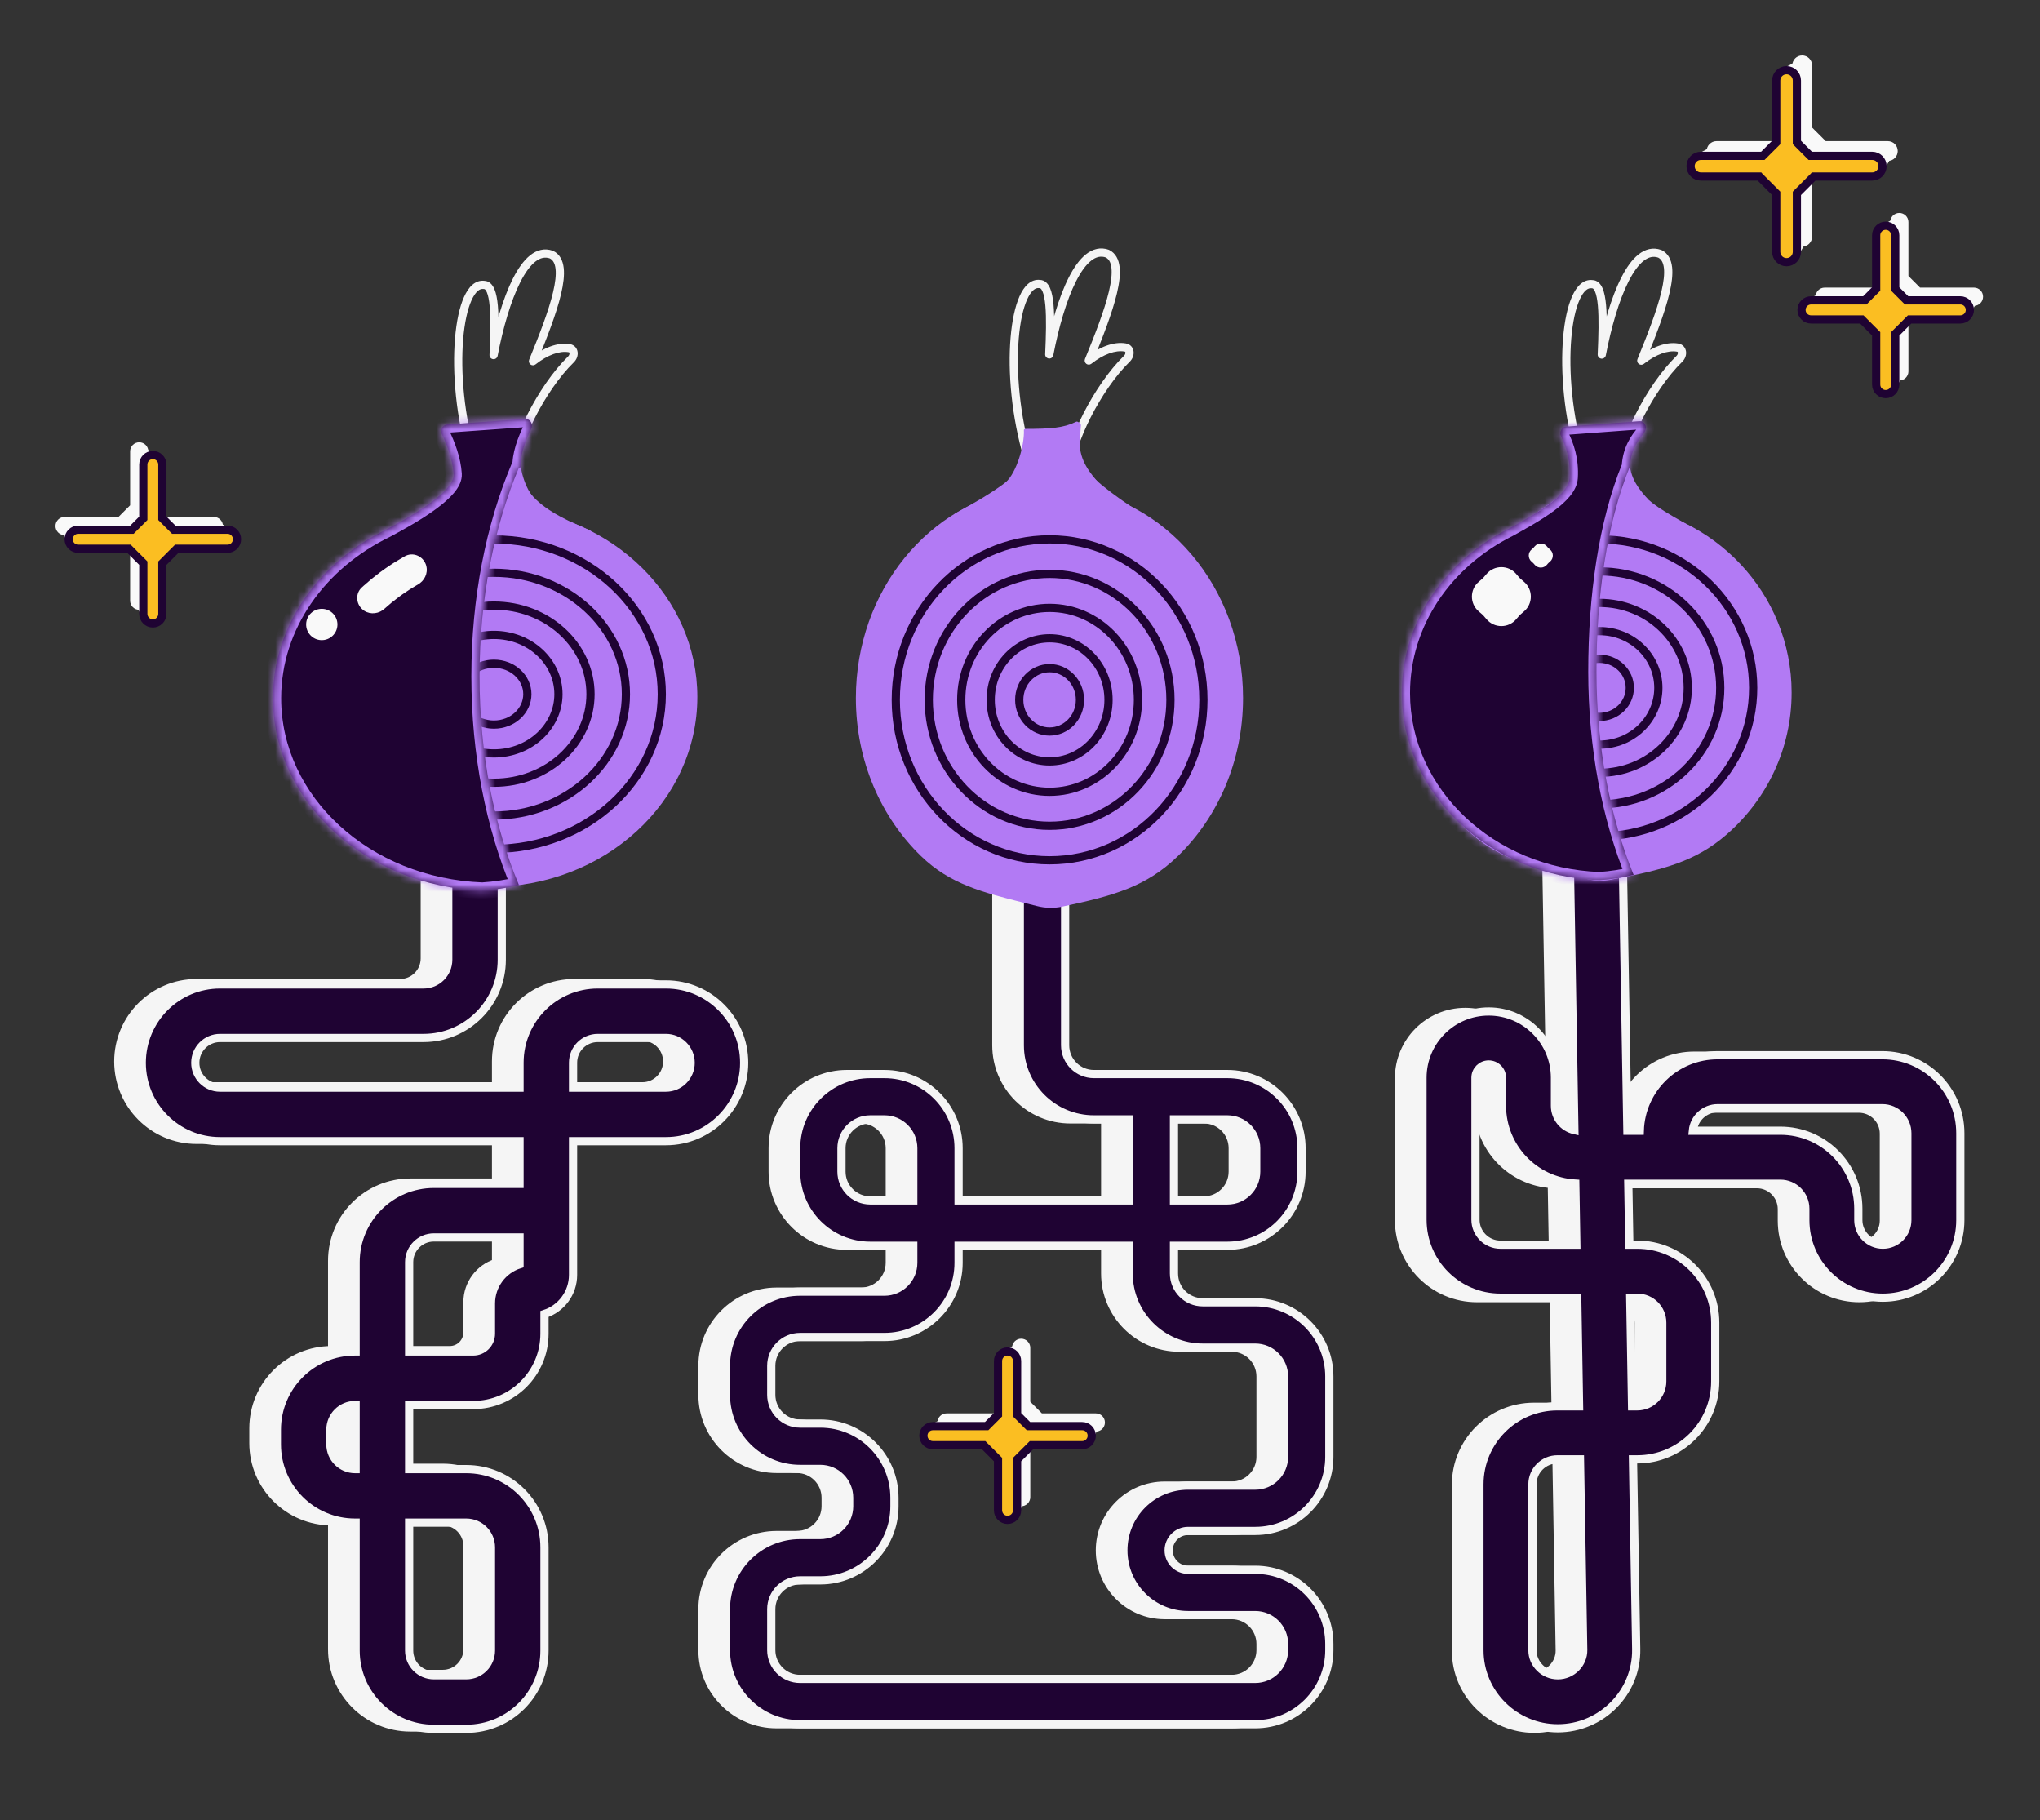<svg width="278" height="248" viewBox="0 0 278 248" fill="none" xmlns="http://www.w3.org/2000/svg">
<rect x="0" y="0" width="278" height="248" fill="#333333" stroke="none"/>
<path fill-rule="evenodd" clip-rule="evenodd" d="M211.349 154.041L210.689 115.194L217.909 115.071L218.573 154.126H220.261C220.438 148.413 225.126 143.836 230.882 143.836H253.317C259.185 143.836 263.943 148.593 263.943 154.462V166.311C263.943 172.144 259.215 176.872 253.382 176.872C247.55 176.872 242.821 172.144 242.821 166.311V164.752C242.821 162.871 241.297 161.347 239.417 161.347H218.695L218.837 169.651H219.92C225.789 169.651 230.546 174.408 230.546 180.277V188.27C230.546 194.139 225.789 198.896 219.92 198.896H219.334L219.773 224.736C219.875 230.712 214.995 235.542 209.093 235.542C203.261 235.542 198.413 230.822 198.413 224.917V202.301C198.413 196.432 203.17 191.675 209.038 191.675H211.989L211.737 176.872H201.276C195.407 176.872 190.65 172.115 190.65 166.246V146.905C190.65 141.92 194.691 137.879 199.676 137.879C204.661 137.879 208.702 141.92 208.702 146.905V150.721C208.702 152.341 209.834 153.697 211.349 154.041ZM211.473 161.328C205.9 161 201.481 156.377 201.481 150.721V146.905C201.481 145.908 200.673 145.1 199.676 145.1C198.679 145.1 197.871 145.908 197.871 146.905V166.246C197.871 168.127 199.395 169.651 201.276 169.651H211.615L211.473 161.328ZM218.959 176.872L219.211 191.675H219.92C221.801 191.675 223.325 190.151 223.325 188.27V180.277C223.325 178.396 221.801 176.872 219.92 176.872H218.959ZM212.112 198.896H209.038C207.158 198.896 205.633 200.42 205.633 202.301V224.917C205.633 226.76 207.176 228.321 209.093 228.321C211.034 228.321 212.585 226.724 212.553 224.859L212.112 198.896ZM227.493 154.126H239.417C245.285 154.126 250.042 158.883 250.042 164.752V166.311C250.042 168.156 251.538 169.651 253.382 169.651C255.227 169.651 256.722 168.156 256.722 166.311V154.462C256.722 152.581 255.197 151.057 253.317 151.057H230.882C229.115 151.057 227.662 152.403 227.493 154.126Z" fill="#F5F5F5" stroke="#F5F5F5" stroke-width="1.119"/>
<path fill-rule="evenodd" clip-rule="evenodd" d="M214.548 153.98L213.887 115.133L221.107 115.01L221.771 154.065H223.46C223.637 148.352 228.324 143.775 234.08 143.775H256.515C262.384 143.775 267.141 148.532 267.141 154.4V166.25C267.141 172.082 262.413 176.811 256.58 176.811C250.748 176.811 246.02 172.082 246.02 166.25V164.69C246.02 162.81 244.495 161.286 242.615 161.286H221.894L222.035 169.59H223.119C228.987 169.59 233.744 174.347 233.744 180.215V188.209C233.744 194.077 228.987 198.835 223.119 198.835H222.532L222.971 224.675C223.073 230.65 218.193 235.481 212.291 235.481C206.46 235.481 201.611 230.76 201.611 224.855V202.239C201.611 196.371 206.368 191.614 212.237 191.614H215.187L214.936 176.811H204.474C198.606 176.811 193.848 172.053 193.848 166.185V146.844C193.848 141.859 197.89 137.817 202.875 137.817C207.86 137.817 211.901 141.859 211.901 146.844V150.66C211.901 152.28 213.032 153.635 214.548 153.98ZM214.671 161.267C209.098 160.939 204.68 156.315 204.68 150.66V146.844C204.68 145.847 203.872 145.038 202.875 145.038C201.878 145.038 201.069 145.847 201.069 146.844V166.185C201.069 168.065 202.594 169.59 204.474 169.59H214.813L214.671 161.267ZM222.158 176.811L222.409 191.614H223.119C224.999 191.614 226.523 190.089 226.523 188.209V180.215C226.523 178.335 224.999 176.811 223.119 176.811H222.158ZM215.31 198.835H212.237C210.356 198.835 208.832 200.359 208.832 202.239V224.855C208.832 226.699 210.374 228.26 212.291 228.26C214.232 228.26 215.783 226.663 215.752 224.797L215.31 198.835ZM230.692 154.065H242.615C248.484 154.065 253.241 158.822 253.241 164.69V166.25C253.241 168.094 254.736 169.59 256.58 169.59C258.425 169.59 259.92 168.094 259.92 166.25V154.4C259.92 152.52 258.396 150.996 256.515 150.996H234.08C232.313 150.996 230.86 152.342 230.692 154.065Z" fill="#1F0333" stroke="#F5F5F5" stroke-width="1.119"/>
<path d="M157.343 169.737H156.784V170.297V173.514C156.784 175.682 158.542 177.44 160.71 177.44H167.855C173.434 177.44 177.956 181.962 177.956 187.541V198.489C177.956 204.068 173.434 208.59 167.855 208.59H158.708C157.246 208.59 156.062 209.775 156.062 211.237C156.062 212.698 157.246 213.883 158.708 213.883H167.855C173.434 213.883 177.956 218.405 177.956 223.984V224.825C177.956 230.404 173.434 234.926 167.855 234.926H105.831C100.252 234.926 95.73 230.404 95.73 224.825V219.25C95.73 213.671 100.252 209.149 105.831 209.149H108.592C110.761 209.149 112.518 207.391 112.518 205.223V204.065C112.518 201.897 110.761 200.139 108.592 200.139H105.831C100.252 200.139 95.73 195.617 95.73 190.038V186.091C95.73 180.513 100.252 175.99 105.831 175.99H117.331C119.5 175.99 121.258 174.233 121.258 172.064V170.297V169.737H120.698H115.398C109.82 169.737 105.297 165.215 105.297 159.636V156.445C105.297 150.866 109.82 146.344 115.398 146.344H117.331C122.91 146.344 127.432 150.866 127.432 156.445V163.002V163.562H127.992H150.049H150.609V163.002V153.078V152.519H150.049H145.877C140.298 152.519 135.776 147.996 135.776 142.418V116.5H141.95V142.418C141.95 144.586 143.708 146.344 145.877 146.344H164.064C169.643 146.344 174.165 150.866 174.165 156.445V159.636C174.165 165.215 169.643 169.737 164.064 169.737H157.343ZM156.784 163.002V163.562H157.343H164.064C166.232 163.562 167.99 161.804 167.99 159.636V156.445C167.99 154.276 166.232 152.519 164.064 152.519H157.343H156.784V153.078V163.002ZM127.992 169.737H127.432V170.297V172.064C127.432 177.643 122.91 182.165 117.331 182.165H105.831C103.662 182.165 101.904 183.923 101.904 186.091V190.038C101.904 192.206 103.662 193.964 105.831 193.964H108.592C114.171 193.964 118.693 198.487 118.693 204.065V205.223C118.693 210.801 114.171 215.324 108.592 215.324H105.831C103.662 215.324 101.904 217.081 101.904 219.25V224.825C101.904 226.994 103.662 228.752 105.831 228.752H167.855C170.023 228.752 171.781 226.994 171.781 224.825V223.984C171.781 221.815 170.023 220.058 167.855 220.058H158.708C153.836 220.058 149.887 216.108 149.887 211.237C149.887 206.365 153.836 202.416 158.708 202.416H167.855C170.023 202.416 171.781 200.658 171.781 198.489V187.541C171.781 185.373 170.023 183.615 167.855 183.615H160.71C155.131 183.615 150.609 179.092 150.609 173.514V170.297V169.737H150.049H127.992ZM120.698 163.562H121.258V163.002V156.445C121.258 154.276 119.5 152.519 117.331 152.519H115.398C113.23 152.519 111.472 154.276 111.472 156.445V159.636C111.472 161.804 113.23 163.562 115.398 163.562H120.698Z" fill="#F5F5F5" stroke="#F5F5F5" stroke-width="1.119"/>
<path d="M160.542 169.737H159.982V170.297V173.514C159.982 175.682 161.74 177.44 163.908 177.44H171.053C176.632 177.44 181.154 181.962 181.154 187.541V198.489C181.154 204.068 176.632 208.59 171.053 208.59H161.906C160.445 208.59 159.26 209.775 159.26 211.237C159.26 212.698 160.445 213.883 161.906 213.883H171.053C176.632 213.883 181.154 218.405 181.154 223.984V224.825C181.154 230.404 176.632 234.926 171.053 234.926H109.029C103.45 234.926 98.928 230.404 98.928 224.825V219.25C98.928 213.671 103.45 209.149 109.029 209.149H111.791C113.959 209.149 115.717 207.391 115.717 205.223V204.065C115.717 201.897 113.959 200.139 111.791 200.139H109.029C103.45 200.139 98.928 195.617 98.928 190.038V186.091C98.928 180.513 103.45 175.99 109.029 175.99H120.53C122.698 175.99 124.456 174.233 124.456 172.064V170.297V169.737H123.896H118.597C113.018 169.737 108.496 165.215 108.496 159.636V156.445C108.496 150.866 113.018 146.344 118.597 146.344H120.53C126.108 146.344 130.631 150.866 130.631 156.445V163.002V163.562H131.19H153.248H153.807V163.002V153.078V152.519H153.248H149.075C143.496 152.519 138.974 147.996 138.974 142.418V116.5H145.149V142.418C145.149 144.586 146.907 146.344 149.075 146.344H167.262C172.841 146.344 177.363 150.866 177.363 156.445V159.636C177.363 165.215 172.841 169.737 167.262 169.737H160.542ZM159.982 163.002V163.562H160.542H167.262C169.431 163.562 171.189 161.804 171.189 159.636V156.445C171.189 154.276 169.431 152.519 167.262 152.519H160.542H159.982V153.078V163.002ZM131.19 169.737H130.631V170.297V172.064C130.631 177.643 126.108 182.165 120.53 182.165H109.029C106.861 182.165 105.103 183.923 105.103 186.091V190.038C105.103 192.206 106.861 193.964 109.029 193.964H111.791C117.369 193.964 121.892 198.487 121.892 204.065V205.223C121.892 210.801 117.369 215.324 111.791 215.324H109.029C106.861 215.324 105.103 217.081 105.103 219.25V224.825C105.103 226.994 106.861 228.752 109.029 228.752H171.053C173.222 228.752 174.98 226.994 174.98 224.825V223.984C174.98 221.815 173.222 220.058 171.053 220.058H161.906C157.035 220.058 153.085 216.108 153.085 211.237C153.085 206.365 157.035 202.416 161.906 202.416H171.053C173.222 202.416 174.98 200.658 174.98 198.489V187.541C174.98 185.373 173.222 183.615 171.053 183.615H163.908C158.33 183.615 153.807 179.092 153.807 173.514V170.297V169.737H153.248H131.19ZM123.896 163.562H124.456V163.002V156.445C124.456 154.276 122.698 152.519 120.53 152.519H118.597C116.428 152.519 114.671 154.276 114.671 156.445V159.636C114.671 161.804 116.428 163.562 118.597 163.562H123.896Z" fill="#1F0333" stroke="#F5F5F5" stroke-width="1.119"/>
<path fill-rule="evenodd" clip-rule="evenodd" d="M57.886 130.584V118.885H65.18V130.584C65.18 136.472 60.407 141.245 54.519 141.245H26.781C24.933 141.245 23.414 142.758 23.414 144.629C23.414 146.5 24.933 148.013 26.781 148.013H67.6V144.612C67.6 138.724 72.373 133.951 78.26 133.951H87.553C93.453 133.951 98.214 138.753 98.214 144.629C98.214 150.505 93.453 155.307 87.553 155.307H74.894V173.525C74.894 176.021 73.259 178.135 71.001 178.855V181.538C71.001 186.903 66.652 191.252 61.287 191.252H52.556V199.984H60.341C66.228 199.984 71.001 204.757 71.001 210.644V224.707C71.001 230.594 66.228 235.367 60.341 235.367H55.922C50.034 235.367 45.261 230.594 45.261 224.707V207.278H45.194C39.306 207.278 34.533 202.505 34.533 196.617V194.618C34.533 188.731 39.306 183.958 45.194 183.958H45.261V171.789C45.261 165.901 50.034 161.128 55.922 161.128H67.6V155.307H26.781C20.881 155.307 16.12 150.505 16.12 144.629C16.12 138.753 20.881 133.951 26.781 133.951H54.519C56.379 133.951 57.886 132.444 57.886 130.584ZM67.6 168.423H55.922C54.063 168.423 52.556 169.93 52.556 171.789V183.958H61.287C62.624 183.958 63.707 182.874 63.707 181.538V177.417C63.707 174.921 65.342 172.807 67.6 172.087V168.423ZM45.261 191.252H45.194C43.335 191.252 41.828 192.759 41.828 194.618V196.617C41.828 198.476 43.335 199.984 45.194 199.984H45.261V191.252ZM52.556 207.278V224.707C52.556 226.566 54.063 228.073 55.922 228.073H60.341C62.2 228.073 63.707 226.566 63.707 224.707V210.644C63.707 208.785 62.2 207.278 60.341 207.278H52.556ZM74.894 148.013H87.553C89.401 148.013 90.92 146.5 90.92 144.629C90.92 142.758 89.401 141.245 87.553 141.245H78.26C76.401 141.245 74.894 142.752 74.894 144.612V148.013Z" fill="#F5F5F5" stroke="#F5F5F5" stroke-width="1.119"/>
<path fill-rule="evenodd" clip-rule="evenodd" d="M61.084 130.765V119.195H68.378V130.765C68.378 136.653 63.605 141.426 57.718 141.426H29.979C28.132 141.426 26.613 142.938 26.613 144.81C26.613 146.681 28.132 148.194 29.979 148.194H70.798V144.792C70.798 138.904 75.571 134.131 81.459 134.131H90.752C96.651 134.131 101.412 138.934 101.412 144.81C101.412 150.685 96.651 155.488 90.752 155.488H78.092V173.705C78.092 176.202 76.457 178.316 74.2 179.036V181.718C74.2 187.083 69.851 191.432 64.486 191.432H55.754V200.164H63.539C69.427 200.164 74.2 204.937 74.2 210.825V224.887C74.2 230.775 69.427 235.548 63.539 235.548H59.12C53.233 235.548 48.46 230.775 48.46 224.887V207.458H48.392C42.505 207.458 37.732 202.685 37.732 196.798V194.799C37.732 188.911 42.505 184.138 48.392 184.138H48.46V171.97C48.46 166.082 53.233 161.309 59.12 161.309H70.798V155.488H29.979C24.079 155.488 19.318 150.685 19.318 144.81C19.318 138.934 24.079 134.131 29.979 134.131H57.718C59.577 134.131 61.084 132.624 61.084 130.765ZM70.798 168.603H59.12C57.261 168.603 55.754 170.11 55.754 171.97V184.138H64.486C65.822 184.138 66.906 183.055 66.906 181.718V177.598C66.906 175.102 68.54 172.988 70.798 172.268V168.603ZM48.46 191.432H48.392C46.533 191.432 45.026 192.94 45.026 194.799V196.798C45.026 198.657 46.533 200.164 48.392 200.164H48.46V191.432ZM55.754 207.458V224.887C55.754 226.746 57.261 228.254 59.12 228.254H63.539C65.398 228.254 66.906 226.746 66.906 224.887V210.825C66.906 208.966 65.398 207.458 63.539 207.458H55.754ZM78.092 148.194H90.752C92.599 148.194 94.118 146.681 94.118 144.81C94.118 142.938 92.599 141.426 90.752 141.426H81.459C79.599 141.426 78.092 142.933 78.092 144.792V148.194Z" fill="#1F0333" stroke="#F5F5F5" stroke-width="1.119"/>
<path d="M244.741 32.252C244.741 32.722 245.122 33.102 245.591 33.102C246.06 33.102 246.441 32.722 246.441 32.252V24.054L248.877 21.617C248.935 21.559 248.985 21.497 249.028 21.431H257.262C257.732 21.431 258.112 21.05 258.112 20.581C258.112 20.112 257.732 19.731 257.262 19.731H248.594L246.441 17.578V8.91C246.441 8.44 246.06 8.06 245.591 8.06C245.122 8.06 244.741 8.44 244.741 8.91V17.578L242.588 19.731H233.92C233.45 19.731 233.07 20.112 233.07 20.581C233.07 21.05 233.45 21.431 233.92 21.431H242.154C242.197 21.497 242.247 21.559 242.305 21.617L244.741 24.054V32.252Z" fill="#F9F9F9"/>
<path d="M244.741 32.252C244.741 32.722 245.122 33.102 245.591 33.102C246.06 33.102 246.441 32.722 246.441 32.252V24.054L248.877 21.617C248.935 21.559 248.985 21.497 249.028 21.431H257.262C257.732 21.431 258.112 21.05 258.112 20.581C258.112 20.112 257.732 19.731 257.262 19.731H248.594L246.441 17.578V8.91C246.441 8.44 246.06 8.06 245.591 8.06C245.122 8.06 244.741 8.44 244.741 8.91V17.578L242.588 19.731H233.92C233.45 19.731 233.07 20.112 233.07 20.581C233.07 21.05 233.45 21.431 233.92 21.431H242.154C242.197 21.497 242.247 21.559 242.305 21.617L244.741 24.054V32.252Z" stroke="#F9F9F9"/>
<path d="M243.216 9.214L245.15 8.196L245.354 9.892L243.216 9.214Z" fill="#F9F9F9"/>
<path d="M256.876 22.892L256.194 20.816L258.008 20.988L256.876 22.892Z" fill="#F9F9F9"/>
<path d="M245.203 34.562L244.521 32.485L246.335 32.658L245.203 34.562Z" fill="#F9F9F9"/>
<path d="M231.611 20.852L233.579 19.801L233.783 21.497L231.611 20.852Z" fill="#F9F9F9"/>
<path fill-rule="evenodd" clip-rule="evenodd" d="M243.462 35.775C242.655 35.775 242.001 35.121 242.001 34.314V26.368L239.744 24.111C239.744 24.111 239.744 24.111 239.744 24.111C239.741 24.108 239.739 24.106 239.736 24.103H231.791C230.984 24.103 230.33 23.45 230.33 22.643C230.33 21.836 230.984 21.182 231.791 21.182H240.206L242.001 19.387V10.972C242.001 10.165 242.655 9.511 243.462 9.511C244.269 9.511 244.922 10.165 244.922 10.972V19.387L246.718 21.182H255.133C255.94 21.182 256.594 21.836 256.594 22.643C256.594 23.45 255.94 24.103 255.133 24.103H247.187C247.185 24.106 247.182 24.108 247.18 24.111C247.18 24.111 247.18 24.111 247.18 24.111L244.922 26.368V34.314C244.922 35.121 244.269 35.775 243.462 35.775ZM244.312 26.115L246.748 23.679C246.806 23.621 246.856 23.559 246.899 23.493H255.133C255.602 23.493 255.983 23.112 255.983 22.643C255.983 22.173 255.602 21.793 255.133 21.793H246.465L244.312 19.64V10.972C244.312 10.502 243.931 10.122 243.462 10.122C242.992 10.122 242.612 10.502 242.612 10.972V19.64L240.459 21.793H231.791C231.321 21.793 230.941 22.173 230.941 22.643C230.941 23.112 231.321 23.493 231.791 23.493H240.025C240.068 23.559 240.118 23.621 240.176 23.679L242.612 26.115V34.314C242.612 34.783 242.992 35.164 243.462 35.164C243.931 35.164 244.312 34.783 244.312 34.314V26.115Z" fill="#F9F9F9"/>
<path d="M242.053 34.314C242.053 35.092 242.684 35.723 243.462 35.723C244.24 35.723 244.87 35.092 244.87 34.314V26.347L247.143 24.074C247.143 24.074 247.143 24.074 247.143 24.074C247.151 24.067 247.158 24.059 247.165 24.051H255.133C255.911 24.051 256.542 23.421 256.542 22.643C256.542 21.865 255.911 21.234 255.133 21.234H246.696L244.87 19.409V10.972C244.87 10.194 244.24 9.563 243.462 9.563C242.684 9.563 242.053 10.194 242.053 10.972V19.409L240.227 21.234H231.79C231.013 21.234 230.382 21.865 230.382 22.643C230.382 23.421 231.013 24.051 231.79 24.051H239.758C239.765 24.059 239.773 24.067 239.78 24.074C239.78 24.074 239.78 24.074 239.78 24.074L242.053 26.347V34.314Z" fill="#FBBE22" stroke="#1F0333" stroke-width="1.118"/>
<path d="M258.088 50.601C258.088 51.01 258.42 51.341 258.829 51.341C259.238 51.341 259.57 51.01 259.57 50.601V43.455L261.693 41.332C261.744 41.282 261.787 41.227 261.825 41.17H269.001C269.41 41.17 269.741 40.838 269.741 40.429C269.741 40.02 269.41 39.688 269.001 39.688H261.446L259.57 37.812V30.257C259.57 29.848 259.238 29.517 258.829 29.517C258.42 29.517 258.088 29.848 258.088 30.257V37.812L256.212 39.688H248.657C248.248 39.688 247.917 40.02 247.917 40.429C247.917 40.838 248.248 41.17 248.657 41.17H255.834C255.871 41.227 255.915 41.282 255.965 41.332L258.088 43.455V50.601Z" fill="#F9F9F9"/>
<path d="M258.088 50.601C258.088 51.01 258.42 51.341 258.829 51.341C259.238 51.341 259.57 51.01 259.57 50.601V43.455L261.693 41.332C261.744 41.282 261.787 41.227 261.825 41.17H269.001C269.41 41.17 269.741 40.838 269.741 40.429C269.741 40.02 269.41 39.688 269.001 39.688H261.446L259.57 37.812V30.257C259.57 29.848 259.238 29.517 258.829 29.517C258.42 29.517 258.088 29.848 258.088 30.257V37.812L256.212 39.688H248.657C248.248 39.688 247.917 40.02 247.917 40.429C247.917 40.838 248.248 41.17 248.657 41.17H255.834C255.871 41.227 255.915 41.282 255.965 41.332L258.088 43.455V50.601Z" stroke="#F9F9F9"/>
<path d="M256.759 30.522L258.444 29.635L258.622 31.114L256.759 30.522Z" fill="#F9F9F9"/>
<path d="M268.664 42.443L268.069 40.633L269.65 40.784L268.664 42.443Z" fill="#F9F9F9"/>
<path d="M258.491 52.613L257.897 50.804L259.477 50.954L258.491 52.613Z" fill="#F9F9F9"/>
<path d="M246.645 40.666L248.36 39.749L248.537 41.227L246.645 40.666Z" fill="#F9F9F9"/>
<path fill-rule="evenodd" clip-rule="evenodd" d="M256.973 53.67C256.27 53.67 255.7 53.101 255.7 52.398V45.473L253.732 43.505C253.732 43.505 253.732 43.505 253.732 43.505C253.73 43.503 253.728 43.501 253.726 43.499H246.801C246.098 43.499 245.528 42.929 245.528 42.226C245.528 41.523 246.098 40.953 246.801 40.953H254.135L255.7 39.388V32.054C255.7 31.351 256.27 30.781 256.973 30.781C257.676 30.781 258.246 31.351 258.246 32.054V39.388L259.81 40.953H267.145C267.848 40.953 268.418 41.523 268.418 42.226C268.418 42.929 267.848 43.499 267.145 43.499H260.22C260.218 43.501 260.215 43.503 260.213 43.505C260.213 43.505 260.213 43.505 260.213 43.505L258.246 45.473V52.398C258.246 53.101 257.676 53.67 256.973 53.67ZM257.713 45.252L259.837 43.129C259.887 43.078 259.931 43.024 259.968 42.967H267.145C267.554 42.967 267.885 42.635 267.885 42.226C267.885 41.817 267.554 41.485 267.145 41.485H259.59L257.713 39.609V32.054C257.713 31.645 257.382 31.313 256.973 31.313C256.564 31.313 256.232 31.645 256.232 32.054V39.609L254.356 41.485H246.801C246.392 41.485 246.06 41.817 246.06 42.226C246.06 42.635 246.392 42.967 246.801 42.967H253.977C254.015 43.024 254.058 43.078 254.109 43.129L256.232 45.252V52.398C256.232 52.807 256.564 53.138 256.973 53.138C257.382 53.138 257.713 52.807 257.713 52.398V45.252Z" fill="#F9F9F9"/>
<path d="M255.674 52.398C255.674 53.115 256.255 53.697 256.973 53.697C257.691 53.697 258.272 53.115 258.272 52.398V45.484L260.231 43.525H267.145C267.862 43.525 268.444 42.944 268.444 42.226C268.444 41.508 267.862 40.926 267.145 40.926H259.821L258.272 39.377V32.054C258.272 31.337 257.691 30.755 256.973 30.755C256.255 30.755 255.674 31.337 255.674 32.054V39.377L254.125 40.926H246.801C246.084 40.926 245.502 41.508 245.502 42.226C245.502 42.944 246.084 43.525 246.801 43.525H253.715L255.674 45.484V52.398Z" fill="#FBBE22" stroke="#1F0333" stroke-width="1.118"/>
<path d="M19.713 81.844C19.713 82.253 19.381 82.585 18.972 82.585C18.563 82.585 18.232 82.253 18.232 81.844V74.699L16.108 72.575C16.058 72.525 16.014 72.471 15.977 72.413H8.801C8.392 72.413 8.06 72.081 8.06 71.672C8.06 71.263 8.392 70.932 8.801 70.932H16.355L18.232 69.055V61.501C18.232 61.092 18.563 60.76 18.972 60.76C19.381 60.76 19.713 61.092 19.713 61.501V69.055L21.589 70.932H29.144C29.553 70.932 29.885 71.263 29.885 71.672C29.885 72.081 29.553 72.413 29.144 72.413H21.968C21.931 72.471 21.887 72.525 21.837 72.575L19.713 74.699V81.844Z" fill="#F9F9F9"/>
<path d="M19.713 81.844C19.713 82.253 19.381 82.585 18.972 82.585C18.563 82.585 18.232 82.253 18.232 81.844V74.699L16.108 72.575C16.058 72.525 16.014 72.471 15.977 72.413H8.801C8.392 72.413 8.06 72.081 8.06 71.672C8.06 71.263 8.392 70.932 8.801 70.932H16.355L18.232 69.055V61.501C18.232 61.092 18.563 60.76 18.972 60.76C19.381 60.76 19.713 61.092 19.713 61.501V69.055L21.589 70.932H29.144C29.553 70.932 29.885 71.263 29.885 71.672C29.885 72.081 29.553 72.413 29.144 72.413H21.968C21.931 72.471 21.887 72.525 21.837 72.575L19.713 74.699V81.844Z" stroke="#F9F9F9"/>
<path d="M21.043 61.766L19.357 60.878L19.18 62.357L21.043 61.766Z" fill="#F9F9F9"/>
<path d="M9.138 73.687L9.732 71.877L8.152 72.027L9.138 73.687Z" fill="#F9F9F9"/>
<path d="M19.31 83.857L19.905 82.047L18.324 82.197L19.31 83.857Z" fill="#F9F9F9"/>
<path d="M31.157 71.909L29.442 70.992L29.264 72.471L31.157 71.909Z" fill="#F9F9F9"/>
<path fill-rule="evenodd" clip-rule="evenodd" d="M20.829 84.914C21.532 84.914 22.102 84.344 22.102 83.641V76.716L24.069 74.749C24.069 74.749 24.069 74.749 24.069 74.749C24.071 74.746 24.073 74.744 24.076 74.742H31C31.703 74.742 32.273 74.172 32.273 73.469C32.273 72.766 31.703 72.196 31 72.196H23.666L22.102 70.632V63.297C22.102 62.594 21.532 62.025 20.829 62.025C20.126 62.025 19.556 62.594 19.556 63.297V70.632L17.991 72.196H10.657C9.954 72.196 9.384 72.766 9.384 73.469C9.384 74.172 9.954 74.742 10.657 74.742H17.582C17.584 74.744 17.586 74.746 17.588 74.749C17.588 74.749 17.588 74.749 17.588 74.749L19.556 76.716V83.641C19.556 84.344 20.126 84.914 20.829 84.914ZM20.088 76.496L17.965 74.372C17.914 74.322 17.87 74.267 17.833 74.21H10.657C10.248 74.21 9.916 73.878 9.916 73.469C9.916 73.06 10.248 72.729 10.657 72.729H18.212L20.088 70.852V63.297C20.088 62.889 20.42 62.557 20.829 62.557C21.238 62.557 21.569 62.889 21.569 63.297V70.852L23.446 72.729H31C31.409 72.729 31.741 73.06 31.741 73.469C31.741 73.878 31.409 74.21 31 74.21H23.824C23.787 74.267 23.743 74.322 23.693 74.372L21.569 76.496V83.641C21.569 84.05 21.238 84.382 20.829 84.382C20.42 84.382 20.088 84.05 20.088 83.641V76.496Z" fill="#F9F9F9"/>
<path d="M22.128 83.641C22.128 84.359 21.546 84.94 20.828 84.94C20.111 84.94 19.529 84.359 19.529 83.641V76.727L17.571 74.769H10.657C9.939 74.769 9.357 74.187 9.357 73.469C9.357 72.752 9.939 72.17 10.657 72.17H17.98L19.529 70.621V63.297C19.529 62.58 20.111 61.998 20.828 61.998C21.546 61.998 22.128 62.58 22.128 63.297V70.621L23.677 72.17H31C31.718 72.17 32.3 72.752 32.3 73.469C32.3 74.187 31.718 74.769 31 74.769H24.086L22.128 76.727V83.641Z" fill="#FBBE22" stroke="#1F0333" stroke-width="1.118"/>
<path d="M138.42 203.984C138.42 204.393 138.752 204.725 139.161 204.725C139.57 204.725 139.902 204.393 139.902 203.984V196.839L142.025 194.715C142.075 194.665 142.119 194.611 142.156 194.553H149.333C149.742 194.553 150.073 194.221 150.073 193.812C150.073 193.403 149.742 193.072 149.333 193.072H141.778L139.902 191.195V183.641C139.902 183.232 139.57 182.9 139.161 182.9C138.752 182.9 138.42 183.232 138.42 183.641V191.195L136.544 193.072H128.989C128.58 193.072 128.249 193.403 128.249 193.812C128.249 194.221 128.58 194.553 128.989 194.553H136.166C136.203 194.611 136.247 194.665 136.297 194.715L138.42 196.839V203.984Z" fill="#F9F9F9"/>
<path d="M138.42 203.984C138.42 204.393 138.752 204.725 139.161 204.725C139.57 204.725 139.902 204.393 139.902 203.984V196.839L142.025 194.715C142.075 194.665 142.119 194.611 142.156 194.553H149.333C149.742 194.553 150.073 194.221 150.073 193.812C150.073 193.403 149.742 193.072 149.333 193.072H141.778L139.902 191.195V183.641C139.902 183.232 139.57 182.9 139.161 182.9C138.752 182.9 138.42 183.232 138.42 183.641V191.195L136.544 193.072H128.989C128.58 193.072 128.249 193.403 128.249 193.812C128.249 194.221 128.58 194.553 128.989 194.553H136.166C136.203 194.611 136.247 194.665 136.297 194.715L138.42 196.839V203.984Z" stroke="#F9F9F9"/>
<path d="M137.091 183.906L138.776 183.018L138.954 184.497L137.091 183.906Z" fill="#F9F9F9"/>
<path d="M148.996 195.827L148.401 194.017L149.982 194.167L148.996 195.827Z" fill="#F9F9F9"/>
<path d="M138.823 205.997L138.228 204.187L139.809 204.337L138.823 205.997Z" fill="#F9F9F9"/>
<path d="M126.977 194.049L128.692 193.132L128.869 194.611L126.977 194.049Z" fill="#F9F9F9"/>
<path fill-rule="evenodd" clip-rule="evenodd" d="M137.305 207.054C136.602 207.054 136.032 206.484 136.032 205.781V198.856L134.064 196.889C134.064 196.889 134.064 196.889 134.064 196.889C134.062 196.887 134.06 196.884 134.058 196.882H127.133C126.43 196.882 125.86 196.312 125.86 195.609C125.86 194.906 126.43 194.336 127.133 194.336H134.467L136.032 192.772V185.438C136.032 184.734 136.602 184.165 137.305 184.165C138.008 184.165 138.578 184.734 138.578 185.438V192.772L140.142 194.336H147.476C148.179 194.336 148.749 194.906 148.749 195.609C148.749 196.312 148.179 196.882 147.476 196.882H140.551C140.549 196.884 140.547 196.887 140.545 196.889C140.545 196.889 140.545 196.889 140.545 196.889L138.578 198.856V205.781C138.578 206.484 138.008 207.054 137.305 207.054ZM138.045 198.636L140.169 196.512C140.219 196.462 140.263 196.407 140.3 196.35H147.476C147.885 196.35 148.217 196.018 148.217 195.609C148.217 195.2 147.885 194.869 147.476 194.869H139.922L138.045 192.992V185.438C138.045 185.028 137.714 184.697 137.305 184.697C136.896 184.697 136.564 185.028 136.564 185.438V192.992L134.688 194.869H127.133C126.724 194.869 126.392 195.2 126.392 195.609C126.392 196.018 126.724 196.35 127.133 196.35H134.309C134.346 196.407 134.39 196.462 134.441 196.512L136.564 198.636V205.781C136.564 206.19 136.896 206.522 137.305 206.522C137.714 206.522 138.045 206.19 138.045 205.781V198.636Z" fill="#F9F9F9"/>
<path d="M136.005 205.781C136.005 206.499 136.587 207.08 137.305 207.08C138.022 207.08 138.604 206.499 138.604 205.781V198.867L140.563 196.909H147.477C148.194 196.909 148.776 196.327 148.776 195.609C148.776 194.892 148.194 194.31 147.477 194.31H140.153L138.604 192.761V185.438C138.604 184.72 138.022 184.138 137.305 184.138C136.587 184.138 136.005 184.72 136.005 185.438V192.761L134.456 194.31H127.133C126.415 194.31 125.834 194.892 125.834 195.609C125.834 196.327 126.415 196.909 127.133 196.909H134.047L136.005 198.867V205.781Z" fill="#FBBE22" stroke="#1F0333" stroke-width="1.118"/>
<path d="M141.61 61.73L142.165 61.81C142.197 61.588 142.093 61.368 141.902 61.251C141.71 61.134 141.468 61.143 141.285 61.273L141.61 61.73ZM140.384 62.603L140.059 62.146L140.059 62.146L140.384 62.603ZM140.119 62.512L139.581 62.672L139.581 62.672L140.119 62.512ZM141.67 38.699L141.599 39.255C141.623 39.258 141.647 39.26 141.67 39.26L141.67 38.699ZM142.99 48.292L142.43 48.267C142.417 48.561 142.633 48.814 142.925 48.849C143.216 48.883 143.485 48.687 143.541 48.399L142.99 48.292ZM150.899 34.557L151.147 34.054C151.127 34.044 151.107 34.036 151.087 34.029L150.899 34.557ZM148.373 49.124L147.855 48.912C147.758 49.148 147.833 49.419 148.036 49.572C148.239 49.725 148.52 49.722 148.72 49.565L148.373 49.124ZM153.326 47.34L153.418 46.787L153.418 46.787L153.326 47.34ZM153.569 48.873L153.961 49.275L153.961 49.275L153.569 48.873ZM145.677 64.172L145.116 64.158L145.116 64.158L145.677 64.172ZM141.395 64.164L141.955 64.183L141.955 64.183L141.395 64.164ZM141.285 61.273L140.059 62.146L140.709 63.06L141.935 62.187L141.285 61.273ZM140.059 62.146C140.275 61.992 140.58 62.096 140.656 62.352L139.581 62.672C139.725 63.154 140.3 63.35 140.709 63.059L140.059 62.146ZM140.656 62.352C138.942 56.595 138.456 50.599 138.831 46.115C139.019 43.867 139.42 42.039 139.965 40.819C140.238 40.209 140.531 39.787 140.818 39.536C141.093 39.297 141.347 39.222 141.599 39.255L141.742 38.143C141.113 38.062 140.549 38.283 140.081 38.692C139.625 39.09 139.25 39.671 138.941 40.362C138.323 41.745 137.906 43.715 137.714 46.021C137.327 50.645 137.827 56.782 139.581 62.672L140.656 62.352ZM141.67 39.26C141.734 39.26 141.885 39.28 142.067 39.704C142.247 40.122 142.377 40.771 142.455 41.637C142.61 43.355 142.543 45.717 142.43 48.267L143.55 48.317C143.663 45.777 143.734 43.342 143.572 41.536C143.491 40.64 143.349 39.846 143.097 39.26C142.847 38.68 142.405 38.138 141.67 38.138L141.67 39.26ZM143.541 48.399C144.279 44.58 145.338 40.885 146.642 38.318C147.296 37.031 147.988 36.077 148.69 35.522C149.37 34.986 150.026 34.842 150.712 35.085L151.087 34.029C149.96 33.63 148.907 33.923 147.996 34.642C147.108 35.343 146.327 36.463 145.642 37.81C144.269 40.514 143.186 44.327 142.44 48.186L143.541 48.399ZM150.652 35.06C151.086 35.273 151.371 35.713 151.462 36.512C151.553 37.321 151.427 38.399 151.12 39.699C150.508 42.291 149.225 45.563 147.855 48.912L148.892 49.337C150.257 46.002 151.575 42.648 152.211 39.957C152.528 38.615 152.689 37.387 152.576 36.386C152.461 35.374 152.051 34.499 151.147 34.054L150.652 35.06ZM148.72 49.565C150.401 48.243 152.017 47.691 153.235 47.894L153.418 46.787C151.75 46.511 149.817 47.276 148.027 48.684L148.72 49.565ZM153.235 47.894C153.303 47.905 153.325 47.927 153.331 47.934C153.341 47.945 153.358 47.971 153.364 48.024C153.378 48.141 153.329 48.325 153.178 48.471L153.961 49.275C154.34 48.905 154.535 48.383 154.477 47.893C154.415 47.367 154.054 46.893 153.418 46.787L153.235 47.894ZM153.178 48.471C151.087 50.507 149.104 53.46 147.632 56.361C146.17 59.246 145.166 62.172 145.116 64.158L146.237 64.186C146.28 62.458 147.189 59.715 148.632 56.868C150.068 54.038 151.985 51.198 153.961 49.275L153.178 48.471ZM145.116 64.158C145.122 63.946 145.297 63.782 145.501 63.782V64.903C145.898 64.903 146.227 64.59 146.237 64.186L145.116 64.158ZM145.501 63.782H141.567V64.903H145.501V63.782ZM141.567 63.782C141.789 63.782 141.962 63.966 141.955 64.183L140.834 64.145C140.821 64.556 141.15 64.903 141.567 64.903V63.782ZM141.955 64.183C141.982 63.372 142.054 62.58 142.165 61.81L141.055 61.65C140.938 62.46 140.863 63.293 140.834 64.145L141.955 64.183Z" fill="#F5F5F5"/>
<path d="M137.53 65.352C135.101 67.251 132.651 68.565 130.045 70.06C141.644 70.143 160.246 72.725 157.748 71.281C154.765 69.556 150.258 66.509 148.455 64.509C146.652 62.509 140.565 62.978 137.53 65.352Z" fill="#B27AF4"/>
<path d="M149.687 65.754C148.736 64.671 147.039 62.729 147.162 60.262C147.22 59.113 147.258 58.395 147.304 57.924C147.322 57.736 146.847 57.369 146.678 57.453C144.922 58.32 143.138 58.433 139.702 58.437C139.605 58.437 139.527 58.519 139.531 58.616C139.62 60.681 138.514 64.448 137.031 65.737C136.426 66.263 137.646 66.498 139.607 66.556C126.647 68.379 116.634 80.466 116.634 95.104C116.634 103.673 120.065 111.368 125.51 116.641C129.48 120.486 133.915 121.596 139.814 123.074C140.304 123.197 140.804 123.322 141.315 123.451C142.433 123.735 143.604 123.77 144.732 123.533C151.764 122.054 156.202 120.821 160.518 116.641C165.963 111.368 169.395 103.673 169.395 95.104C169.395 79.998 158.731 67.609 145.17 66.412C146.805 66.31 148.385 66.169 149.586 66.024C149.718 66.008 149.774 65.853 149.687 65.754Z" fill="#B27AF4"/>
<path d="M163.993 95.352C163.993 107.448 154.588 117.214 143.034 117.214C131.48 117.214 122.075 107.448 122.075 95.352C122.075 83.255 131.48 73.489 143.034 73.489C154.588 73.489 163.993 83.255 163.993 95.352Z" stroke="#1F0333" stroke-width="1.121"/>
<path d="M159.503 95.352C159.503 104.85 152.109 112.512 143.034 112.512C133.959 112.512 126.565 104.85 126.565 95.352C126.565 85.853 133.959 78.191 143.034 78.191C152.109 78.191 159.503 85.853 159.503 95.352Z" stroke="#1F0333" stroke-width="1.121"/>
<path d="M155.074 95.352C155.074 102.291 149.664 107.88 143.034 107.88C136.405 107.88 130.994 102.291 130.994 95.352C130.994 88.412 136.405 82.823 143.034 82.823C149.664 82.823 155.074 88.412 155.074 95.352Z" stroke="#1F0333" stroke-width="1.121"/>
<path d="M151.063 95.352C151.063 100.006 147.447 103.739 143.034 103.739C138.621 103.739 135.005 100.006 135.005 95.352C135.005 90.697 138.621 86.964 143.034 86.964C147.447 86.964 151.063 90.697 151.063 95.352Z" stroke="#1F0333" stroke-width="1.121"/>
<path d="M147.172 95.352C147.172 97.756 145.3 99.669 143.034 99.669C140.768 99.669 138.896 97.756 138.896 95.352C138.896 92.947 140.768 91.034 143.034 91.034C145.3 91.034 147.172 92.947 147.172 95.352Z" stroke="#1F0333" stroke-width="1.121"/>
<path d="M216.903 61.74L217.458 61.82C217.49 61.599 217.386 61.379 217.195 61.262C217.004 61.145 216.761 61.154 216.578 61.284L216.903 61.74ZM215.678 62.613L216.003 63.069L216.003 63.069L215.678 62.613ZM215.413 62.522L215.95 62.362L215.95 62.362L215.413 62.522ZM216.964 38.721L216.892 39.276C216.916 39.279 216.94 39.281 216.964 39.281L216.964 38.721ZM218.283 48.309L217.723 48.284C217.71 48.578 217.926 48.831 218.217 48.866C218.509 48.9 218.777 48.704 218.833 48.416L218.283 48.309ZM226.188 34.581L226.436 34.078C226.416 34.068 226.396 34.06 226.375 34.052L226.188 34.581ZM223.663 49.141L223.145 48.929C223.049 49.164 223.123 49.435 223.326 49.589C223.529 49.742 223.81 49.739 224.01 49.582L223.663 49.141ZM228.614 47.358L228.706 46.805L228.706 46.805L228.614 47.358ZM228.857 48.89L228.466 48.488L228.466 48.488L228.857 48.89ZM220.968 64.182L220.408 64.168L220.408 64.168L220.968 64.182ZM216.688 64.174L217.248 64.192L217.248 64.192L216.688 64.174ZM216.578 61.284L215.353 62.157L216.003 63.069L217.228 62.197L216.578 61.284ZM215.353 62.157C215.569 62.003 215.874 62.106 215.95 62.362L214.876 62.682C215.019 63.164 215.594 63.36 216.003 63.069L215.353 62.157ZM215.95 62.362C214.236 56.608 213.751 50.615 214.126 46.133C214.313 43.886 214.714 42.059 215.259 40.84C215.532 40.229 215.825 39.809 216.112 39.558C216.387 39.318 216.64 39.244 216.892 39.276L217.035 38.165C216.407 38.084 215.843 38.305 215.375 38.714C214.92 39.111 214.545 39.692 214.236 40.383C213.618 41.765 213.202 43.734 213.009 46.039C212.622 50.661 213.123 56.795 214.876 62.682L215.95 62.362ZM216.964 39.281C217.027 39.281 217.178 39.302 217.36 39.725C217.54 40.143 217.67 40.792 217.748 41.657C217.903 43.375 217.836 45.735 217.723 48.284L218.843 48.334C218.955 45.795 219.027 43.361 218.864 41.557C218.784 40.661 218.642 39.867 218.39 39.282C218.14 38.702 217.698 38.16 216.964 38.16L216.964 39.281ZM218.833 48.416C219.571 44.599 220.63 40.905 221.933 38.34C222.587 37.053 223.278 36.099 223.98 35.545C224.66 35.009 225.316 34.866 226.001 35.109L226.375 34.052C225.249 33.654 224.197 33.947 223.286 34.666C222.398 35.366 221.618 36.486 220.934 37.833C219.561 40.534 218.479 44.346 217.733 48.203L218.833 48.416ZM225.941 35.083C226.375 35.297 226.66 35.736 226.75 36.534C226.842 37.343 226.716 38.421 226.409 39.72C225.797 42.311 224.514 45.581 223.145 48.929L224.182 49.353C225.546 46.02 226.864 42.668 227.499 39.978C227.817 38.636 227.977 37.409 227.864 36.408C227.749 35.397 227.34 34.522 226.436 34.078L225.941 35.083ZM224.01 49.582C225.69 48.26 227.305 47.709 228.523 47.911L228.706 46.805C227.038 46.529 225.106 47.293 223.317 48.701L224.01 49.582ZM228.523 47.911C228.591 47.922 228.612 47.944 228.619 47.951C228.628 47.962 228.645 47.988 228.652 48.041C228.665 48.158 228.616 48.342 228.466 48.488L229.248 49.291C229.628 48.921 229.822 48.4 229.765 47.91C229.703 47.385 229.342 46.911 228.706 46.805L228.523 47.911ZM228.466 48.488C226.376 50.523 224.393 53.475 222.923 56.374C221.461 59.258 220.457 62.183 220.408 64.168L221.528 64.196C221.571 62.468 222.479 59.726 223.922 56.881C225.357 54.052 227.273 51.214 229.248 49.291L228.466 48.488ZM220.408 64.168C220.413 63.956 220.588 63.792 220.793 63.792V64.912C221.189 64.912 221.518 64.599 221.528 64.196L220.408 64.168ZM220.793 63.792H216.86V64.912H220.793V63.792ZM216.86 63.792C217.083 63.792 217.255 63.975 217.248 64.192L216.128 64.155C216.114 64.566 216.443 64.912 216.86 64.912V63.792ZM217.248 64.192C217.275 63.382 217.347 62.59 217.458 61.82L216.349 61.66C216.232 62.47 216.156 63.303 216.128 64.155L217.248 64.192Z" fill="#F5F5F5"/>
<path d="M212.511 67.631C210.1 69.516 204.317 73.284 201.729 74.768C213.247 74.85 233.43 73.509 230.95 72.075C225.99 69.207 225.15 68.779 223.36 66.793C221.569 64.808 215.525 65.274 212.511 67.631Z" fill="#B27AF4"/>
<path d="M224.582 68.03C223.638 66.954 221.947 65.153 222.075 62.576C222.132 61.436 222.171 60.722 222.216 60.255C222.234 60.069 221.762 59.704 221.594 59.787C219.85 60.648 218.079 60.76 214.667 60.764C214.571 60.764 214.494 60.846 214.498 60.942C214.21 65.565 214.21 66.185 212.016 68.013C211.43 68.522 212.568 68.757 214.43 68.821C199.33 73.625 191.762 81.31 191.762 94.373C191.762 102.048 195.169 108.94 200.576 113.663C204.518 117.106 208.922 118.101 214.779 119.425C215.316 119.546 215.865 119.67 216.426 119.799C217.435 120.03 218.484 120.059 219.501 119.867C226.577 118.528 231.019 117.435 235.338 113.663C240.744 108.94 244.152 102.048 244.152 94.373C244.152 80.864 233.596 69.781 220.161 68.68C221.762 68.579 223.305 68.441 224.482 68.298C224.613 68.282 224.669 68.129 224.582 68.03Z" fill="#B27AF4"/>
<path d="M238.914 93.719C238.914 104.872 229.553 113.945 217.965 113.945C206.377 113.945 197.016 104.872 197.016 93.719C197.016 82.567 206.377 73.493 217.965 73.493C229.553 73.493 238.914 82.567 238.914 93.719Z" stroke="#1F0333" stroke-width="1.121"/>
<path d="M234.426 93.719C234.426 102.464 227.075 109.586 217.965 109.586C208.854 109.586 201.503 102.464 201.503 93.719C201.503 84.975 208.854 77.852 217.965 77.852C227.075 77.852 234.426 84.975 234.426 93.719Z" stroke="#1F0333" stroke-width="1.121"/>
<path d="M229.999 93.719C229.999 100.091 224.631 105.292 217.965 105.292C211.299 105.292 205.931 100.091 205.931 93.719C205.931 87.347 211.299 82.146 217.965 82.146C224.631 82.146 229.999 87.347 229.999 93.719Z" stroke="#1F0333" stroke-width="1.121"/>
<path d="M225.99 93.719C225.99 97.973 222.416 101.454 217.965 101.454C213.514 101.454 209.94 97.973 209.94 93.719C209.94 89.466 213.514 85.985 217.965 85.985C222.416 85.985 225.99 89.466 225.99 93.719Z" stroke="#1F0333" stroke-width="1.121"/>
<path d="M222.101 93.719C222.101 95.887 220.27 97.68 217.965 97.68C215.66 97.68 213.828 95.887 213.828 93.719C213.828 91.551 215.66 89.758 217.965 89.758C220.27 89.758 222.101 91.551 222.101 93.719Z" stroke="#1F0333" stroke-width="1.121"/>
<mask id="path-51-inside-1_156_3203" fill="white">
<path fill-rule="evenodd" clip-rule="evenodd" d="M224.053 58.998C223.241 59.934 222.246 61.316 222.115 63.55C218.938 71.362 217.557 81.225 217.557 91.518C217.557 101.832 219.432 111.386 222.621 119.206C221.105 119.58 219.541 119.824 217.94 119.928C202.976 119.367 191.034 108.163 191.034 94.423C191.034 84.755 196.947 76.342 205.666 72.01C209.308 69.995 213.749 67.508 213.9 65.1C214.055 62.62 213.368 60.78 212.721 59.422C212.457 58.868 212.806 58.177 213.402 58.132L223.402 57.391C224.048 57.343 224.49 58.083 224.201 58.683C224.152 58.786 224.102 58.891 224.053 58.998Z"/>
</mask>
<path fill-rule="evenodd" clip-rule="evenodd" d="M224.053 58.998C223.241 59.934 222.246 61.316 222.115 63.55C218.938 71.362 217.557 81.225 217.557 91.518C217.557 101.832 219.432 111.386 222.621 119.206C221.105 119.58 219.541 119.824 217.94 119.928C202.976 119.367 191.034 108.163 191.034 94.423C191.034 84.755 196.947 76.342 205.666 72.01C209.308 69.995 213.749 67.508 213.9 65.1C214.055 62.62 213.368 60.78 212.721 59.422C212.457 58.868 212.806 58.177 213.402 58.132L223.402 57.391C224.048 57.343 224.49 58.083 224.201 58.683C224.152 58.786 224.102 58.891 224.053 58.998Z" fill="#1F0333"/>
<path d="M222.115 63.55L223.15 63.971L223.219 63.8L223.23 63.616L222.115 63.55ZM224.053 58.998L224.897 59.73L225.001 59.61L225.068 59.465L224.053 58.998ZM222.621 119.206L222.888 120.291L224.143 119.981L223.655 118.784L222.621 119.206ZM217.94 119.928L217.898 121.044L217.955 121.046L218.012 121.042L217.94 119.928ZM205.666 72.01L206.163 73.01L206.185 73L206.206 72.988L205.666 72.01ZM213.9 65.1L215.015 65.17L215.015 65.17L213.9 65.1ZM212.721 59.422L211.713 59.903L211.713 59.903L212.721 59.422ZM213.402 58.132L213.485 59.246L213.485 59.246L213.402 58.132ZM223.402 57.391L223.484 58.505L223.484 58.505L223.402 57.391ZM224.201 58.683L223.195 58.198L223.195 58.198L224.201 58.683ZM223.23 63.616C223.341 61.73 224.164 60.575 224.897 59.73L223.209 58.267C222.319 59.293 221.152 60.903 221 63.484L223.23 63.616ZM218.674 91.518C218.674 81.308 220.046 71.602 223.15 63.971L221.08 63.129C217.829 71.122 216.44 81.144 216.44 91.518H218.674ZM223.655 118.784C220.526 111.111 218.674 101.702 218.674 91.518H216.44C216.44 101.962 218.337 111.66 221.586 119.628L223.655 118.784ZM218.012 121.042C219.679 120.935 221.309 120.68 222.888 120.291L222.353 118.122C220.901 118.479 219.402 118.714 217.868 118.813L218.012 121.042ZM189.917 94.423C189.917 108.859 202.433 120.465 217.898 121.044L217.982 118.811C203.518 118.27 192.151 107.467 192.151 94.423H189.917ZM205.169 71.01C196.123 75.504 189.917 84.275 189.917 94.423H192.151C192.151 85.236 197.771 77.18 206.163 73.01L205.169 71.01ZM212.785 65.03C212.768 65.305 212.617 65.692 212.198 66.204C211.785 66.708 211.183 67.245 210.427 67.805C208.913 68.927 206.96 70.017 205.125 71.033L206.206 72.988C208.014 71.988 210.103 70.827 211.757 69.6C212.586 68.986 213.35 68.323 213.926 67.621C214.496 66.926 214.957 66.1 215.015 65.17L212.785 65.03ZM211.713 59.903C212.316 61.169 212.924 62.812 212.785 65.03L215.015 65.17C215.186 62.428 214.421 60.391 213.73 58.941L211.713 59.903ZM213.32 57.018C211.82 57.13 211.165 58.753 211.713 59.903L213.73 58.941C213.76 59.006 213.75 59.064 213.731 59.102C213.708 59.144 213.63 59.236 213.485 59.246L213.32 57.018ZM223.319 56.277L213.32 57.018L213.485 59.246L223.484 58.505L223.319 56.277ZM225.208 59.167C225.532 58.494 225.439 57.758 225.106 57.212C224.769 56.66 224.126 56.217 223.319 56.277L223.484 58.505C223.418 58.51 223.348 58.493 223.292 58.462C223.24 58.433 223.213 58.399 223.199 58.376C223.176 58.339 223.159 58.272 223.195 58.198L225.208 59.167ZM225.068 59.465C225.114 59.364 225.161 59.264 225.208 59.167L223.195 58.198C223.142 58.307 223.09 58.418 223.038 58.532L225.068 59.465Z" fill="#B27AF4" mask="url(#path-51-inside-1_156_3203)"/>
<path d="M211.231 74.87C211.738 75.303 211.738 76.086 211.231 76.519L211.061 76.664C211.018 76.701 210.978 76.741 210.941 76.784L210.796 76.954C210.363 77.461 209.58 77.461 209.147 76.954L209.001 76.784C208.964 76.741 208.924 76.701 208.881 76.664L208.711 76.519C208.204 76.086 208.204 75.303 208.711 74.87L208.881 74.724C208.924 74.687 208.964 74.647 209.001 74.604L209.147 74.434C209.58 73.927 210.363 73.927 210.796 74.434L210.941 74.604C210.978 74.647 211.018 74.687 211.061 74.724L211.231 74.87Z" fill="#F9F9F9" style="mix-blend-mode:hard-light"/>
<path d="M207.684 79.269C208.925 80.329 208.925 82.246 207.684 83.306L207.268 83.662C207.162 83.752 207.064 83.85 206.974 83.956L206.618 84.372C205.558 85.613 203.641 85.613 202.581 84.372L202.225 83.956C202.135 83.85 202.036 83.752 201.931 83.662L201.514 83.306C200.274 82.246 200.274 80.329 201.514 79.269L201.931 78.912C202.036 78.823 202.135 78.724 202.225 78.619L202.581 78.202C203.641 76.962 205.558 76.962 206.618 78.202L206.974 78.619C207.064 78.724 207.162 78.823 207.268 78.912L207.684 79.269Z" fill="#F9F9F9" style="mix-blend-mode:hard-light"/>
<path d="M65.888 61.781L66.441 61.861C66.473 61.64 66.37 61.42 66.179 61.304C65.988 61.188 65.746 61.196 65.564 61.326L65.888 61.781ZM64.665 62.652L64.989 63.107L64.989 63.107L64.665 62.652ZM64.401 62.561L63.865 62.721L63.865 62.721L64.401 62.561ZM65.948 38.821L65.877 39.375C65.9 39.378 65.924 39.38 65.948 39.38L65.948 38.821ZM67.264 48.383L66.706 48.358C66.693 48.651 66.908 48.903 67.198 48.938C67.489 48.972 67.757 48.776 67.813 48.489L67.264 48.383ZM75.149 34.691L75.395 34.19C75.376 34.18 75.356 34.172 75.335 34.165L75.149 34.691ZM72.63 49.215L72.113 49.003C72.017 49.238 72.091 49.508 72.293 49.661C72.496 49.814 72.776 49.811 72.976 49.654L72.63 49.215ZM77.569 47.436L77.477 47.987L77.477 47.987L77.569 47.436ZM77.811 48.964L77.421 48.563L77.421 48.563L77.811 48.964ZM69.942 64.216L70.501 64.23L70.501 64.23L69.942 64.216ZM65.673 64.208L66.232 64.227L66.232 64.227L65.673 64.208ZM65.564 61.326L64.341 62.196L64.989 63.107L66.212 62.236L65.564 61.326ZM64.341 62.196C64.557 62.043 64.861 62.146 64.937 62.401L63.865 62.721C64.009 63.202 64.582 63.397 64.989 63.107L64.341 62.196ZM64.937 62.401C63.228 56.662 62.743 50.684 63.117 46.214C63.304 43.973 63.705 42.15 64.248 40.935C64.52 40.326 64.812 39.906 65.099 39.656C65.372 39.416 65.625 39.343 65.877 39.375L66.019 38.266C65.392 38.186 64.83 38.406 64.363 38.814C63.909 39.211 63.535 39.79 63.227 40.478C62.611 41.857 62.196 43.821 62.003 46.121C61.618 50.731 62.117 56.849 63.865 62.721L64.937 62.401ZM65.948 39.38C66.011 39.38 66.162 39.401 66.344 39.822C66.523 40.239 66.653 40.886 66.731 41.749C66.885 43.462 66.818 45.815 66.706 48.358L67.822 48.407C67.934 45.876 68.006 43.448 67.844 41.649C67.763 40.755 67.622 39.964 67.37 39.38C67.121 38.802 66.681 38.262 65.948 38.262L65.948 39.38ZM67.813 48.489C68.549 44.683 69.605 40.999 70.904 38.441C71.557 37.157 72.246 36.206 72.947 35.653C73.624 35.119 74.278 34.976 74.962 35.218L75.335 34.165C74.212 33.767 73.162 34.059 72.254 34.776C71.369 35.475 70.59 36.592 69.908 37.934C68.539 40.629 67.459 44.43 66.715 48.277L67.813 48.489ZM74.902 35.193C75.335 35.406 75.619 35.844 75.709 36.64C75.8 37.447 75.675 38.522 75.368 39.818C74.758 42.402 73.479 45.664 72.113 49.003L73.147 49.426C74.508 46.101 75.822 42.758 76.456 40.075C76.773 38.737 76.933 37.513 76.82 36.515C76.706 35.506 76.297 34.633 75.395 34.19L74.902 35.193ZM72.976 49.654C74.651 48.336 76.263 47.786 77.477 47.987L77.66 46.885C75.997 46.609 74.069 47.372 72.284 48.776L72.976 49.654ZM77.477 47.987C77.545 47.998 77.567 48.021 77.573 48.028C77.583 48.038 77.6 48.064 77.606 48.117C77.62 48.234 77.571 48.417 77.421 48.563L78.201 49.364C78.579 48.995 78.773 48.475 78.716 47.987C78.654 47.463 78.294 46.99 77.66 46.885L77.477 47.987ZM77.421 48.563C75.336 50.593 73.359 53.537 71.892 56.429C70.433 59.305 69.433 62.223 69.384 64.202L70.501 64.23C70.544 62.507 71.45 59.772 72.889 56.934C74.32 54.113 76.231 51.282 78.201 49.364L77.421 48.563ZM69.384 64.202C69.389 63.991 69.563 63.827 69.767 63.827V64.945C70.162 64.945 70.491 64.632 70.501 64.23L69.384 64.202ZM69.767 63.827H65.845V64.945H69.767V63.827ZM65.845 63.827C66.067 63.827 66.239 64.01 66.232 64.227L65.115 64.189C65.101 64.599 65.429 64.945 65.845 64.945V63.827ZM66.232 64.227C66.259 63.418 66.33 62.629 66.441 61.861L65.335 61.701C65.218 62.509 65.143 63.34 65.115 64.189L66.232 64.227Z" fill="#F5F5F5"/>
<path d="M61.095 67.991C58.646 69.763 52.782 73.005 50.156 74.405C61.801 74.411 82.781 73.284 80.29 72.23C76.26 70.525 73.597 69.035 72.075 66.96C70.37 64.635 64.157 65.775 61.095 67.991Z" fill="#B27AF4"/>
<path d="M60.696 68.22C61.754 67.039 63.805 64.752 63.687 62.375C63.61 60.85 63.402 59.783 63.192 59.094C63.137 58.914 63.482 58.619 63.638 58.723C65.38 59.885 67.092 61.013 70.535 61.051C70.632 61.052 70.839 61.748 70.835 61.845C70.741 64.015 71.72 67.045 73.198 68.33C73.952 68.986 71.859 69.188 69.035 69.158C83.586 70.224 95.031 81.369 95.031 94.96C95.031 109.257 82.368 120.847 66.746 120.847C51.125 120.847 38.462 109.257 38.462 94.96C38.462 80.77 50.938 69.246 66.4 69.076C64.324 68.976 62.199 68.8 60.681 68.616C60.55 68.6 60.494 68.446 60.582 68.348C60.618 68.307 60.656 68.264 60.696 68.22Z" fill="#B27AF4"/>
<path d="M90.185 94.579C90.185 106.177 79.985 115.654 67.307 115.654C54.629 115.654 44.429 106.177 44.429 94.579C44.429 82.981 54.629 73.504 67.307 73.504C79.985 73.504 90.185 82.981 90.185 94.579Z" stroke="#1F0333" stroke-width="1.118"/>
<path d="M85.296 94.579C85.296 103.671 77.286 111.117 67.307 111.117C57.329 111.117 49.319 103.671 49.319 94.579C49.319 85.487 57.329 78.041 67.307 78.041C77.286 78.041 85.296 85.487 85.296 94.579Z" stroke="#1F0333" stroke-width="1.118"/>
<path d="M80.472 94.579C80.472 101.202 74.622 106.648 67.307 106.648C59.992 106.648 54.143 101.202 54.143 94.579C54.143 87.956 59.992 82.51 67.307 82.51C74.622 82.51 80.472 87.956 80.472 94.579Z" stroke="#1F0333" stroke-width="1.118"/>
<path d="M76.103 94.579C76.103 98.997 72.208 102.653 67.307 102.653C62.406 102.653 58.511 98.997 58.511 94.579C58.511 90.161 62.406 86.505 67.307 86.505C72.208 86.505 76.103 90.161 76.103 94.579Z" stroke="#1F0333" stroke-width="1.118"/>
<path d="M71.866 94.579C71.866 96.826 69.87 98.726 67.307 98.726C64.745 98.726 62.749 96.826 62.749 94.579C62.749 92.332 64.745 90.432 67.307 90.432C69.87 90.432 71.866 92.332 71.866 94.579Z" stroke="#1F0333" stroke-width="1.118"/>
<mask id="path-63-inside-2_156_3203" fill="white">
<path fill-rule="evenodd" clip-rule="evenodd" d="M70.955 63.671C70.871 63.697 70.787 63.723 70.701 63.749C67.329 71.776 65.349 81.575 65.349 92.152C65.349 102.75 67.338 112.558 70.722 120.595C69.109 120.98 67.444 121.236 65.739 121.344C49.866 120.762 37.2 109.251 37.2 95.137C37.2 85.202 43.476 76.557 52.728 72.105C56.594 70.034 61.963 66.891 61.82 64.599C61.697 62.629 60.903 60.565 60.216 59.17C59.936 58.601 60.307 57.89 60.939 57.844L71.551 57.083C72.237 57.033 72.706 57.794 72.4 58.41C71.628 59.961 70.85 62.039 70.955 63.671Z"/>
</mask>
<path fill-rule="evenodd" clip-rule="evenodd" d="M70.955 63.671C70.871 63.697 70.787 63.723 70.701 63.749C67.329 71.776 65.349 81.575 65.349 92.152C65.349 102.75 67.338 112.558 70.722 120.595C69.109 120.98 67.444 121.236 65.739 121.344C49.866 120.762 37.2 109.251 37.2 95.137C37.2 85.202 43.476 76.557 52.728 72.105C56.594 70.034 61.963 66.891 61.82 64.599C61.697 62.629 60.903 60.565 60.216 59.17C59.936 58.601 60.307 57.89 60.939 57.844L71.551 57.083C72.237 57.033 72.706 57.794 72.4 58.41C71.628 59.961 70.85 62.039 70.955 63.671Z" fill="#1F0333"/>
<path d="M70.701 63.749L70.384 62.681L69.878 62.831L69.674 63.317L70.701 63.749ZM70.955 63.671L71.292 64.733L72.124 64.469L72.067 63.599L70.955 63.671ZM70.722 120.595L70.981 121.679L72.259 121.373L71.749 120.162L70.722 120.595ZM65.739 121.344L65.698 122.458L65.754 122.46L65.81 122.456L65.739 121.344ZM52.728 72.105L53.212 73.109L53.233 73.099L53.255 73.087L52.728 72.105ZM61.82 64.599L62.932 64.529L62.932 64.529L61.82 64.599ZM60.216 59.17L59.217 59.662L59.217 59.662L60.216 59.17ZM60.939 57.844L60.859 56.733L60.859 56.733L60.939 57.844ZM71.551 57.083L71.631 58.194L71.631 58.194L71.551 57.083ZM72.4 58.41L71.402 57.913L71.402 57.914L72.4 58.41ZM71.019 64.817C71.11 64.79 71.201 64.762 71.292 64.733L70.619 62.609C70.541 62.633 70.463 62.657 70.384 62.681L71.019 64.817ZM66.463 92.152C66.463 81.709 68.419 72.058 71.729 64.18L69.674 63.317C66.24 71.494 64.234 81.441 64.234 92.152H66.463ZM71.749 120.162C68.427 112.275 66.463 102.616 66.463 92.152H64.234C64.234 102.884 66.248 112.841 69.695 121.027L71.749 120.162ZM65.81 122.456C67.58 122.344 69.308 122.078 70.981 121.679L70.463 119.511C68.91 119.882 67.308 120.128 65.669 120.232L65.81 122.456ZM36.086 95.137C36.086 109.975 49.359 121.858 65.698 122.458L65.78 120.231C50.373 119.665 38.314 108.527 38.314 95.137H36.086ZM52.245 71.101C42.675 75.706 36.086 84.703 36.086 95.137H38.314C38.314 85.701 44.277 77.408 53.212 73.109L52.245 71.101ZM60.708 64.668C60.717 64.806 60.637 65.15 60.149 65.732C59.688 66.284 58.989 66.896 58.117 67.538C56.378 68.819 54.129 70.091 52.202 71.123L53.255 73.087C55.193 72.049 57.562 70.714 59.438 69.332C60.373 68.644 61.232 67.91 61.858 67.163C62.457 66.447 62.995 65.538 62.932 64.529L60.708 64.668ZM59.217 59.662C59.876 61.001 60.598 62.912 60.708 64.668L62.932 64.529C62.796 62.347 61.93 60.129 61.216 58.678L59.217 59.662ZM60.859 56.733C59.364 56.84 58.621 58.451 59.217 59.662L61.216 58.678C61.248 58.742 61.236 58.802 61.217 58.838C61.195 58.879 61.128 58.948 61.019 58.956L60.859 56.733ZM71.471 55.971L60.859 56.733L61.019 58.956L71.631 58.194L71.471 55.971ZM73.397 58.906C74.05 57.593 73.1 55.854 71.471 55.971L71.631 58.194C71.582 58.197 71.528 58.185 71.483 58.161C71.441 58.138 71.418 58.111 71.405 58.091C71.384 58.057 71.365 57.988 71.402 57.913L73.397 58.906ZM72.067 63.599C71.982 62.284 72.636 60.436 73.397 58.906L71.402 57.914C70.62 59.486 69.717 61.795 69.844 63.743L72.067 63.599Z" fill="#B27AF4" mask="url(#path-63-inside-2_156_3203)"/>
<path d="M54.846 80.978C54.675 81.098 54.506 81.221 54.338 81.346C53.66 81.849 53.007 82.385 52.38 82.951C52.307 83.017 52.23 83.078 52.151 83.133C51.293 83.735 50.111 83.712 49.334 82.979C48.485 82.179 48.441 80.836 49.298 80.044C49.381 79.968 49.464 79.892 49.547 79.817C50.251 79.181 50.983 78.579 51.741 78.012C51.987 77.828 52.236 77.648 52.488 77.471C53.263 76.927 54.063 76.419 54.886 75.949C54.949 75.913 55.012 75.878 55.075 75.842C55.11 75.822 55.145 75.803 55.18 75.783C56.2 75.216 57.462 75.676 57.958 76.732C58.412 77.699 58.066 78.829 57.226 79.457C57.149 79.515 57.068 79.569 56.982 79.617C56.248 80.037 55.536 80.491 54.846 80.978Z" fill="#F9F9F9" style="mix-blend-mode:hard-light"/>
<ellipse cx="43.852" cy="85.085" rx="2.133" ry="2.133" transform="rotate(1.586 43.852 85.085)" fill="#F9F9F9" style="mix-blend-mode:hard-light"/>
</svg>
